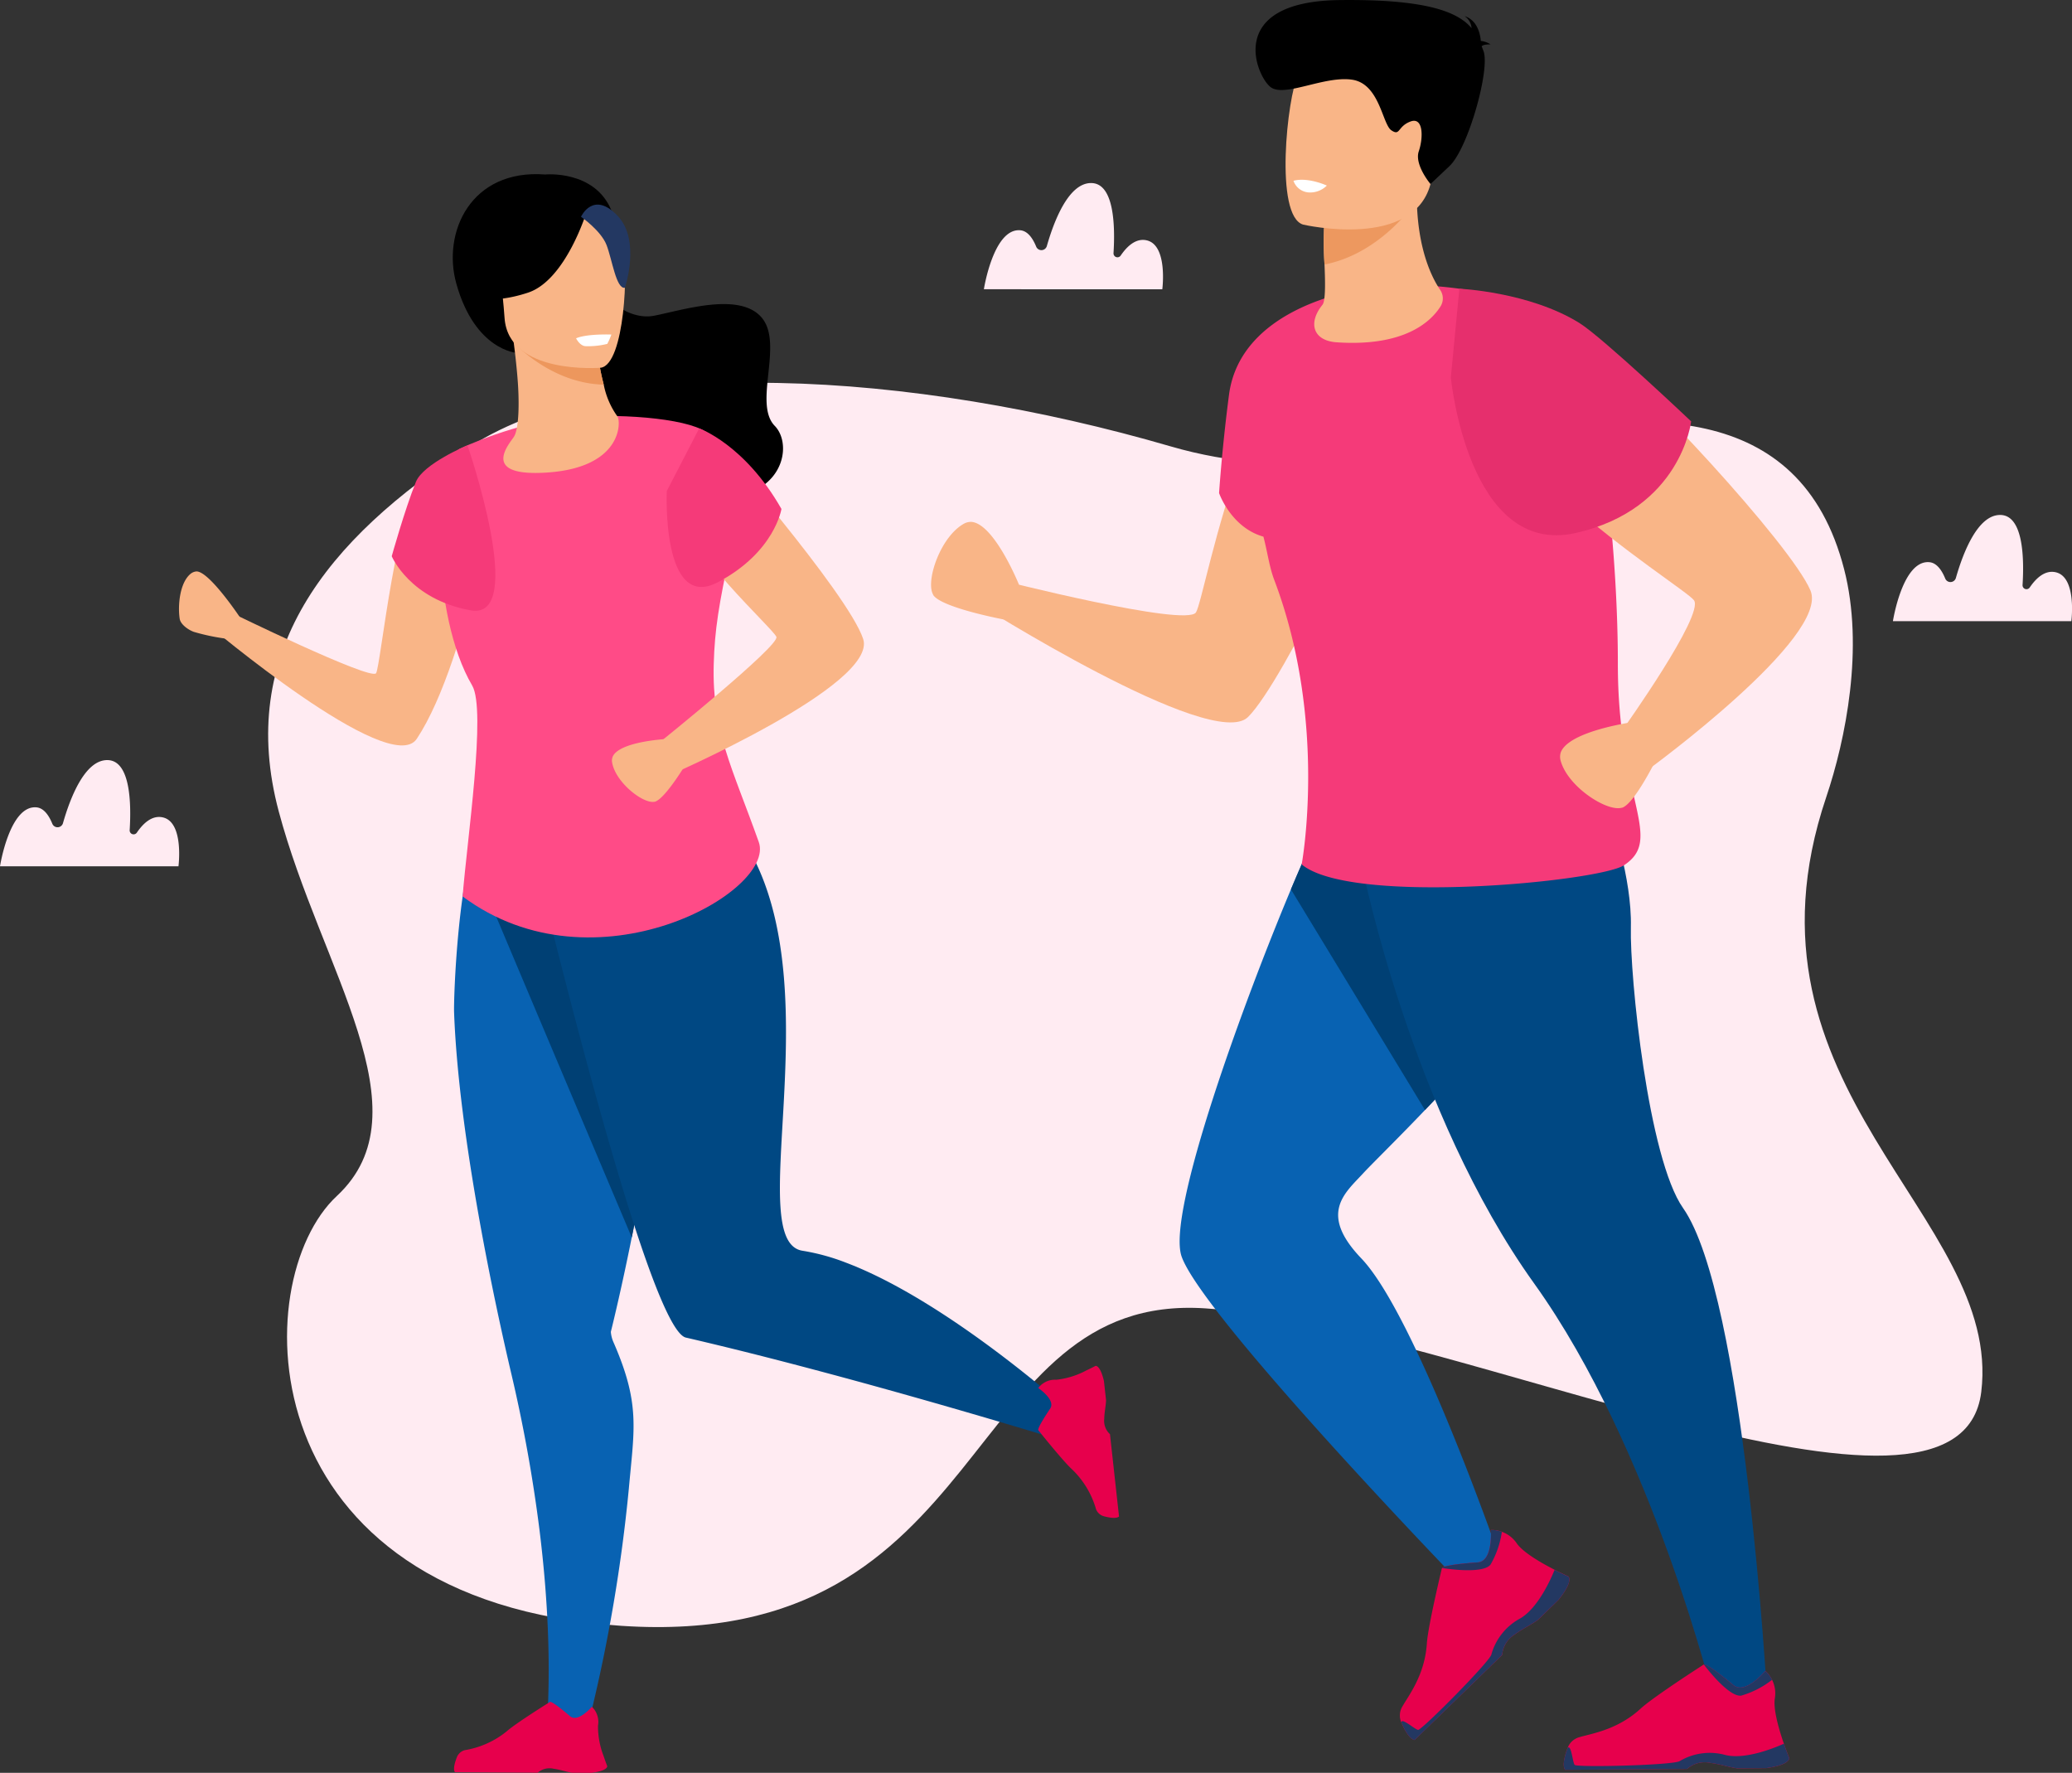 <svg xmlns="http://www.w3.org/2000/svg" width="286.156" height="244.809" viewBox="0 0 286.156 244.809">
  <rect x="0" y="0" width="286.156" height="244.809" fill="#333333" stroke="none"/>
  <g id="Groupe_5861" data-name="Groupe 5861" transform="translate(-104.001 -75.944)">
    <g id="Groupe_694" data-name="Groupe 694" transform="translate(104.001 101.222)">
      <path id="Tracé_256" data-name="Tracé 256" d="M308.389,168.626C302.306,145,280.1,146.467,259.063,150.851c-11.317,2.358-27.164,5.622-43.7.8-35.594-10.372-76.522-12.963-96.691,0s-32.293,28.583-26.478,50.4,20.591,41.441,8.025,53.12-12.354,55.911,39.314,59.356,46.544-46.14,80.666-43.838,104.168,35.868,107.127,11.533-35.045-41.693-21.421-82.1C308.608,192.107,311.169,179.425,308.389,168.626Z" transform="translate(-53.701 -115.292)" fill="#ffebf2"/>
      <g id="Groupe_100" data-name="Groupe 100" transform="translate(0 0)">
        <path id="Tracé_257" data-name="Tracé 257" d="M236.293,116.922s1.319-8.474,5.035-8.144c1.028.092,1.728,1.133,2.186,2.253a.78.78,0,0,0,1.474-.075c.983-3.443,2.993-8.7,6.109-8.7,3.222,0,3.329,6.013,3.1,9.675a.542.542,0,0,0,.99.339c.85-1.251,2.09-2.452,3.6-2.1,2.938.678,2.147,6.755,2.147,6.755Z" transform="translate(-100.413 -102.257)" fill="#ffebf2"/>
        <path id="Tracé_258" data-name="Tracé 258" d="M36.2,234.27s1.319-8.474,5.035-8.144c1.029.092,1.728,1.134,2.186,2.253A.78.78,0,0,0,44.9,228.3c.983-3.443,2.993-8.7,6.109-8.7,3.223,0,3.329,6.013,3.1,9.675a.543.543,0,0,0,.991.34c.85-1.252,2.09-2.452,3.6-2.1,2.938.678,2.147,6.754,2.147,6.754Z" transform="translate(-36.2 -139.916)" fill="#ffebf2"/>
        <path id="Tracé_259" data-name="Tracé 259" d="M421.164,184.416s1.319-8.474,5.035-8.144c1.028.092,1.728,1.134,2.186,2.253a.78.78,0,0,0,1.474-.075c.983-3.443,2.993-8.7,6.109-8.7,3.222,0,3.329,6.013,3.1,9.675a.543.543,0,0,0,.99.34c.85-1.252,2.09-2.452,3.6-2.1,2.938.678,2.147,6.754,2.147,6.754Z" transform="translate(-159.74 -123.917)" fill="#ffebf2"/>
      </g>
    </g>
    <g id="Groupe_696" data-name="Groupe 696" transform="translate(128.722 75.944)">
      <g id="Groupe_124" data-name="Groupe 124" transform="translate(103.865)">
        <path id="Tracé_424" data-name="Tracé 424" d="M1692.773,1163.555c-2.5,2.727-6.258,5.539-.288,11.778,7.654,7.993,19.494,42.441,19.494,42.441-.406,1.316.011,3.142-.925,3.679-1.514.868-5.38-1.782-5.38-1.782s-35.157-36.418-38.009-44.607c-2.106-6.045,8.66-35.337,15.1-50.683,2.281-5.437,4.021-9.124,4.454-9.41.066-.044.133-.087.2-.126a9.533,9.533,0,0,1,10.537-.253,15.512,15.512,0,0,1,1.986,1.38c7.865,6.38,12.918,21.518,12.395,24.665-.364,2.19-4.2,6.829-8.411,11.4-.874.948-1.765,1.893-2.643,2.812C1697.456,1158.857,1693.847,1162.385,1692.773,1163.555Z" transform="translate(-1633.067 -1001.563)" fill="#0862b2"/>
        <path id="Tracé_425" data-name="Tracé 425" d="M1765.89,1157.758c-.874.948-1.764,1.893-2.643,2.812l-18.518-30.463c2.282-5.437,4.021-9.123,4.454-9.41.066-.044.133-.087.2-.126l10.537-.253,1.9-.044.082,1.425Z" transform="translate(-1695.03 -1007.289)" fill="#004074"/>
        <path id="Tracé_426" data-name="Tracé 426" d="M1579.473,775.206s3.939,9.627,2.918,15.357-14.582,34.272-19.525,39.157-37.715-15.894-37.715-15.894l3.225-3.081s25.924,6.6,27.3,4.529S1563.642,772.531,1579.473,775.206Z" transform="translate(-1519.094 -730.704)" fill="#f9b587"/>
        <path id="Tracé_427" data-name="Tracé 427" d="M1794.552,1126.575s6.725,33.623,23.692,57.279c16.4,22.861,24.927,57.9,24.927,57.9s1.088.849,3.231-.06,3.579.194,4.01-.847c0,0-3.1-55.3-11.606-67.411-4.808-6.841-7.371-31.954-7.208-38.789s-2.827-15.211-2.827-15.211Z" transform="translate(-1734.95 -1006.614)" fill="#004883"/>
        <g id="Groupe_122" data-name="Groupe 122" transform="translate(87.377 229.841)">
          <path id="Tracé_428" data-name="Tracé 428" d="M1962.222,1722.534l-3.967.028c-1.331-.2-2.314-.578-3.679-.746a3.679,3.679,0,0,0-3.207.794.46.46,0,0,0-.036.04l-16.853.118c-.428-.6-.031-2.008.36-3.042a2.4,2.4,0,0,1,1.568-1.454c1.783-.53,5.3-1.015,8.509-3.959,1.8-1.653,8.723-6.093,8.723-6.093l.037-.009c.153,0,.881.22,4.061,2.867,1.644,1.366,4.406-1.976,4.406-1.976a3.968,3.968,0,0,1,.922,1.232,4.188,4.188,0,0,1,.38,2.584c-.241,1.52.59,4.337,1.251,6.24.4,1.154.738,1.972.738,1.972S1965.632,1722.083,1962.222,1722.534Z" transform="translate(-1934.295 -1708.212)" fill="#e7004c"/>
          <path id="Tracé_429" data-name="Tracé 429" d="M2041.056,1710.335a12.579,12.579,0,0,1-4.258,2.185c-1.788.247-5.168-4.3-5.168-4.3l.037-.009c.153,0,.881.22,4.061,2.867,1.644,1.366,4.406-1.976,4.406-1.976A3.971,3.971,0,0,1,2041.056,1710.335Z" transform="translate(-2012.284 -1708.212)" fill="#233862"/>
          <path id="Tracé_430" data-name="Tracé 430" d="M1962.222,1766.669l-3.967.028c-1.331-.2-2.314-.578-3.679-.746a3.679,3.679,0,0,0-3.207.794.479.479,0,0,0-.036.04l-16.853.118c-.428-.6-.031-2.008.36-3.042.509-.459.67,1.972.956,2.357s13.749.045,14.522-.526a8.132,8.132,0,0,1,6.357-.822c2.835.656,6.994-1.107,8.022-1.575.4,1.154.738,1.972.738,1.972S1965.632,1766.218,1962.222,1766.669Z" transform="translate(-1934.295 -1752.347)" fill="#233862"/>
        </g>
        <path id="Tracé_431" data-name="Tracé 431" d="M1749.857,802.082c.014-18.852-3.436-46.059-8.153-48.149a57.155,57.155,0,0,0-21.751-4.177c-7.109.108-22.263,3.431-23.8,15.179-.975,7.436-1.37,13.563-1.37,13.563s1.629,4.745,6.123,6.019c.559,2.1.816,4.183,1.485,5.944,7.462,19.654,3.8,39.319,3.8,39.319,6.869,5.713,41.053,2.367,44.5.121C1756.292,826.243,1749.843,820.934,1749.857,802.082Z" transform="translate(-1655.007 -710.41)" fill="#f53a79"/>
        <g id="Groupe_123" data-name="Groupe 123" transform="translate(64.746 211.276)">
          <path id="Tracé_432" data-name="Tracé 432" d="M1842.343,1624.459l-2.846,2.764c-1.1.776-2.071,1.184-3.173,2a3.679,3.679,0,0,0-1.767,2.792.5.5,0,0,0,0,.054l-12.091,11.741c-.726-.139-1.411-1.429-1.844-2.447a2.4,2.4,0,0,1,.127-2.134c.922-1.616,3.128-4.4,3.408-8.744.16-2.441,2.087-10.434,2.087-10.434l.021-.032c.112-.1.788-.45,4.916-.738,2.132-.151,1.815-4.475,1.815-4.475a3.967,3.967,0,0,1,1.518.252,4.187,4.187,0,0,1,2.062,1.6c.877,1.265,3.426,2.724,5.22,3.642,1.087.556,1.9.914,1.9.914S1844.494,1621.775,1842.343,1624.459Z" transform="translate(-1820.432 -1614.808)" fill="#e7004c"/>
          <path id="Tracé_433" data-name="Tracé 433" d="M1857.954,1615.064a12.584,12.584,0,0,1-1.564,4.522c-1.121,1.415-6.706.469-6.706.469l.021-.032c.112-.1.789-.45,4.916-.738,2.132-.151,1.815-4.475,1.815-4.475A3.968,3.968,0,0,1,1857.954,1615.064Z" transform="translate(-1843.87 -1614.808)" fill="#233862"/>
          <path id="Tracé_434" data-name="Tracé 434" d="M1843.116,1646.64l-2.846,2.764c-1.1.776-2.071,1.184-3.173,2a3.678,3.678,0,0,0-1.767,2.792.5.5,0,0,0,0,.054L1823.241,1666c-.726-.139-1.411-1.429-1.844-2.447.05-.683,1.847.961,2.32,1.042s9.962-9.477,10.126-10.424a8.133,8.133,0,0,1,4.023-4.99c2.5-1.487,4.286-5.636,4.706-6.686,1.088.556,1.9.914,1.9.914S1845.267,1643.956,1843.116,1646.64Z" transform="translate(-1821.205 -1636.989)" fill="#233862"/>
        </g>
        <path id="Tracé_435" data-name="Tracé 435" d="M1876.467,783.3s10.4-.113,15.351,2.949,26.484,26.188,29.2,32.584-22.272,24.632-22.272,24.632l-3.523-5.609s11.133-15.622,9.715-17.66S1868.145,797.034,1876.467,783.3Z" transform="translate(-1799.569 -737.294)" fill="#f9b587"/>
        <path id="Tracé_436" data-name="Tracé 436" d="M1941.848,1053.465l4.151,3.2s-3.651,7.882-5.644,8.622l-.206.041c-2.142.428-7.462-3.049-8.351-6.64a1.994,1.994,0,0,1,.05-1.038c.822-2.173,5.809-3.407,8.416-3.911C1941.213,1053.552,1941.848,1053.465,1941.848,1053.465Z" transform="translate(-1844.88 -953.759)" fill="#f9b587"/>
        <path id="Tracé_437" data-name="Tracé 437" d="M1506.819,923.071l-2.079,4.809s-8.537-1.6-9.745-3.352l-.09-.19c-.941-1.971,1.122-7.983,4.385-9.727a1.994,1.994,0,0,1,1.018-.207c2.308.263,4.73,4.793,5.859,7.2C1506.579,922.477,1506.819,923.071,1506.819,923.071Z" transform="translate(-1494.676 -842.333)" fill="#f9b587"/>
        <path id="Tracé_438" data-name="Tracé 438" d="M1857.027,752.4s9.646.434,16.57,4.732c3.189,1.98,15.439,13.588,15.439,13.588s-1.358,12.127-15.949,15.415c-14.852,3.347-17.238-21.475-17.238-21.475Z" transform="translate(-1784.065 -712.532)" fill="#e62f6d"/>
        <path id="Tracé_439" data-name="Tracé 439" d="M1778.332,682.4a2.067,2.067,0,0,1,.038,2.267c-1.294,2.053-4.92,5.6-14.365,4.954-3.236-.223-3.978-2.67-1.93-5.186.5-.613.33-4.136.276-5.549a46.042,46.042,0,0,1-.065-5.1l6.692-4.581,6.349-4.388C1774.282,675.075,1776.994,680.438,1778.332,682.4Z" transform="translate(-1708.013 -642.354)" fill="#f9b587"/>
        <path id="Tracé_440" data-name="Tracé 440" d="M1780.393,687.655s-4.67,7.318-12.743,8.916a45.965,45.965,0,0,1-.065-5.1l6.692-4.581Z" transform="translate(-1713.311 -660.041)" fill="#ed985f"/>
        <path id="Tracé_441" data-name="Tracé 441" d="M1743.434,606.133s15.556,3.615,17.673-5.955,5.551-15.549-4.292-18.262-12.587.52-14.083,3.543S1739.442,604.946,1743.434,606.133Z" transform="translate(-1692.046 -575.117)" fill="#f9b587"/>
        <path id="Tracé_442" data-name="Tracé 442" d="M1751.377,558.2c.154-.154.491-.264,1.227-.256a2.981,2.981,0,0,0-1.344-.476c-.086-1.029-.509-2.869-2.233-3.423a2.2,2.2,0,0,1,.961,1.656c-1.893-2.221-6.145-4.028-18.26-3.876-15.968.2-11.407,10.718-9.431,12.067s7.373-1.632,11.184-1.074,4.173,6.143,5.422,6.989.827-.531,2.639-1.21,1.785,2.247,1.152,4.108,1.617,4.52,1.617,4.52l2.616-2.468c2.616-2.468,5.656-13.454,4.7-15.9C1751.545,558.637,1751.463,558.418,1751.377,558.2Z" transform="translate(-1675.337 -551.814)"/>
        <path id="Tracé_443" data-name="Tracé 443" d="M1746.494,676.858a2.4,2.4,0,0,0,2,1.6,3.262,3.262,0,0,0,2.608-.939S1748.517,676.317,1746.494,676.858Z" transform="translate(-1696.444 -651.893)" fill="#fff"/>
      </g>
      <g id="Groupe_126" data-name="Groupe 126" transform="translate(0 24.048)">
        <path id="Tracé_444" data-name="Tracé 444" d="M1192.422,1138.907v.035c0,.018,0,.043,0,.072-.082,3.2-.31,6.539-.637,9.915-.473,4.864-1.153,9.792-1.905,14.445v.01q-.2,1.211-.4,2.4c-.107.651-.218,1.3-.333,1.929q-.385,2.173-.773,4.211c-.212,1.112-.423,2.191-.631,3.224-1.333,6.646-2.519,11.562-2.885,13.031,0,0,0,0,0,.008a4.4,4.4,0,0,0,.4,1.506c3.678,8.454,2.828,11.856,2.088,20.1a220.981,220.981,0,0,1-5.343,31.493l-6.519,6.128s2.063-11.417-.483-31.9a206.984,206.984,0,0,0-3.942-21.777c-2.114-9.011-7.223-32.454-7.852-49.7-.066-1.788.473-19.784,3.948-27.079.9-1.893,7.976,2.589,7.976,2.589l7.273.056,7.248.055c.057.111.115.224.171.339a29.284,29.284,0,0,1,2.345,9.78A77.82,77.82,0,0,1,1192.422,1138.907Z" transform="translate(-1125.217 -1028.308)" fill="#0862b2"/>
        <path id="Tracé_445" data-name="Tracé 445" d="M1210.634,1151.448v.035c0,.018,0,.043,0,.072-.082,3.2-.31,6.539-.637,9.915-.472,4.864-1.153,9.792-1.9,14.445v.01q-.2,1.212-.4,2.4c-.107.651-.218,1.3-.333,1.929q-.385,2.173-.773,4.211c-.212,1.112-.423,2.191-.631,3.224,0,0-19.82-46.831-20.026-47.448l14.683-8.092,7.248.056c.058.111.115.224.171.339a29.273,29.273,0,0,1,2.345,9.78A77.689,77.689,0,0,1,1210.634,1151.448Z" transform="translate(-1143.429 -1040.849)" fill="#004074"/>
        <path id="Tracé_446" data-name="Tracé 446" d="M1174.764,1743.981s.008-.01.025-.027a2.5,2.5,0,0,1,2.185-.51c.925.127,1.589.392,2.491.54l2.694.017c2.32-.275,2.2-.923,2.2-.923s-.221-.559-.483-1.345a11.393,11.393,0,0,1-.793-4.249,2.847,2.847,0,0,0-.235-1.759,2.689,2.689,0,0,0-.615-.844s-1.906,2.244-3.01,1.3c-2.136-1.826-2.628-1.981-2.732-1.984l-.025.006s-4.739,2.952-5.979,4.059a12.342,12.342,0,0,1-5.815,2.612,1.628,1.628,0,0,0-1.078.973c-.275.7-.558,1.65-.272,2.063Z" transform="translate(-1125.217 -1523.239)" fill="#e7004c"/>
        <path id="Tracé_447" data-name="Tracé 447" d="M1031.919,864.359s-4.543,28.859-11.867,39.9c-3.683,5.554-29.093-15.938-29.093-15.938l2.926-1.743s19.9,9.742,20.55,8.619,2.858-24.242,6.847-27.486S1031.919,864.359,1031.919,864.359Z" transform="translate(-987.211 -826.287)" fill="#f9b587"/>
        <path id="Tracé_448" data-name="Tracé 448" d="M1171.154,697.483s-5.745-.337-8.326-9.534c-2-7.114,2-15.873,12.263-15.094,0,0,6.786-.663,9.123,4.905,1.032,2.461,2.712,3.433-.26,12.5l-.726,3.043Z" transform="translate(-1124.521 -672.807)"/>
        <path id="Tracé_449" data-name="Tracé 449" d="M1256.351,754.494s3.485,4.082,7.448,3.31,11.814-3.334,14.854.281-1.212,11.852,1.79,14.933.588,12.526-13.132,9.387-13.238-18.315-12.986-20.394A65.352,65.352,0,0,1,1256.351,754.494Z" transform="translate(-1198.167 -738.258)"/>
        <path id="Tracé_450" data-name="Tracé 450" d="M1283.034,1181.382l-.615,4.14s-16.465-5.109-34.914-10c-5.819-1.545-11.834-3.066-17.594-4.4-5.9-1.366-23.413-76.679-23.413-76.679s25.889-2.593,32.593,10.128c10.484,19.9-1.26,53.33,6.947,54.564a29.552,29.552,0,0,1,6.007,1.65C1266.238,1166.159,1283.034,1181.382,1283.034,1181.382Z" transform="translate(-1159.91 -1010.463)" fill="#004883"/>
        <path id="Tracé_451" data-name="Tracé 451" d="M1156.021,845.359s7.943-3.818,15.648-4.391,16.841.348,18.847,2.387c1.039,1.055,4.421,9.345,2.979,15.94-1.63,7.454-2.211,11.084-2.338,15.782-.251,9.236,2.52,14.165,6.222,24.564,2.43,6.825-22.655,21.1-40.9,7.512.581-7.564,3.3-25.761,1.321-29.124C1152.067,868.3,1152.267,848.035,1156.021,845.359Z" transform="translate(-1117.308 -807.411)" fill="#ff4b87"/>
        <path id="Tracé_452" data-name="Tracé 452" d="M1312.7,853.918s19.1,21.859,21.191,28.187-26.968,18.916-26.968,18.916l-1.215-4.577s16.7-13.426,16.2-14.626-12.828-12.268-12.989-17.407S1312.7,853.918,1312.7,853.918Z" transform="translate(-1239.404 -817.921)" fill="#f9b587"/>
        <path id="Tracé_453" data-name="Tracé 453" d="M1202.571,796.245c-7.6.239-4.693-3.51-3.719-4.845a2.174,2.174,0,0,0,.307-.6c.531-1.61.483-4.817.332-6.99-.163-2.333-.472-4.775-.577-5.591v0c-.026-.184-.039-.284-.039-.284l9.515-2.554,1.7,3.029.354.636a33.021,33.021,0,0,0,.907,5.018,11.2,11.2,0,0,0,1.867,4.354C1213.745,788.98,1214.134,795.881,1202.571,796.245Z" transform="translate(-1152.691 -754.994)" fill="#f9b587"/>
        <path id="Tracé_454" data-name="Tracé 454" d="M1217.082,793.29c-7.292-.181-12.3-5.7-12.434-5.843l0,0h0c3.011-.931,7.409-.549,11.172.191l.354.636A33.057,33.057,0,0,0,1217.082,793.29Z" transform="translate(-1158.426 -764.22)" fill="#ed975d"/>
        <g id="Groupe_125" data-name="Groupe 125" transform="translate(40.491 3.65)">
          <path id="Tracé_455" data-name="Tracé 455" d="M1209.126,721.487s-12.756,1.062-13.295-6.892-2.548-13.174,5.573-14.188,9.911,1.914,10.737,4.525S1212.43,721.005,1209.126,721.487Z" transform="translate(-1191.362 -698.405)" fill="#f9b587"/>
          <path id="Tracé_456" data-name="Tracé 456" d="M1191.67,692.587s-2.874,9.565-8.148,11.3-7.7.455-7.7.455a15.229,15.229,0,0,0,4.372-9.308S1188.736,688.321,1191.67,692.587Z" transform="translate(-1175.824 -691.169)"/>
          <path id="Tracé_457" data-name="Tracé 457" d="M1251.442,695.649s2.75,1.91,3.522,3.893,1.336,6.134,2.542,5.911c0,0,2.211-6.519-.988-9.909C1253.125,691.947,1251.442,695.649,1251.442,695.649Z" transform="translate(-1236.412 -693.415)" fill="#233862"/>
          <path id="Tracé_458" data-name="Tracé 458" d="M1248.007,784.717s.522,1.063,1.32,1.086a10.833,10.833,0,0,0,2.993-.318,9.962,9.962,0,0,0,.564-1.287S1249.533,784.061,1248.007,784.717Z" transform="translate(-1233.66 -765.698)" fill="#fff"/>
        </g>
        <path id="Tracé_459" data-name="Tracé 459" d="M1315.43,849.446s6.28,2.193,11.359,11.124c0,0-.913,5.949-8.753,10.11s-7.081-12.582-7.081-12.582Z" transform="translate(-1243.589 -814.338)" fill="#f53a79"/>
        <path id="Tracé_460" data-name="Tracé 460" d="M1130.378,861.193s-6.109,2.531-7.125,5.06c-1.553,3.867-3.335,10.26-3.335,10.26s2.488,5.968,10.916,7.473C1138.73,885.4,1130.378,861.193,1130.378,861.193Z" transform="translate(-1090.538 -823.75)" fill="#f53a79"/>
        <path id="Tracé_461" data-name="Tracé 461" d="M1280.78,1065.131l2.867,2.664s-3.259,5.61-4.793,6.024l-.156.017c-1.623.17-5.34-2.783-5.753-5.515a1.491,1.491,0,0,1,.109-.769c.761-1.559,4.555-2.133,6.529-2.328C1280.3,1065.152,1280.78,1065.131,1280.78,1065.131Z" transform="translate(-1213.142 -987.154)" fill="#f9b587"/>
        <path id="Tracé_462" data-name="Tracé 462" d="M980.454,955.069l-1.037,3.129a28.945,28.945,0,0,1-5.263-1.03c-.751-.265-1.831-1.018-1.956-1.8-.276-1.735-.036-5.033,1.564-6.268a1.489,1.489,0,0,1,.725-.278C976.219,948.727,980.454,955.069,980.454,955.069Z" transform="translate(-972.1 -893.959)" fill="#f9b587"/>
        <path id="Tracé_463" data-name="Tracé 463" d="M1579,1510.2a.37.37,0,0,1-.03-.022,2.5,2.5,0,0,1-.759-2.111c.019-.933.206-1.624.249-2.537l-.294-2.678c-.541-2.273-1.17-2.074-1.17-2.074s-.529.284-1.281.635a11.4,11.4,0,0,1-4.129,1.279,2.844,2.844,0,0,0-1.72.436,2.69,2.69,0,0,0-.768.708s2.45,1.634,1.641,2.839c-1.568,2.332-1.665,2.839-1.655,2.943l.008.024s3.48,4.366,4.722,5.47a12.345,12.345,0,0,1,3.266,5.474,1.627,1.627,0,0,0,1.09.958c.726.193,1.7.364,2.081.032Z" transform="translate(-1450.427 -1336.207)" fill="#e7004c"/>
      </g>
    </g>
  </g>
</svg>
